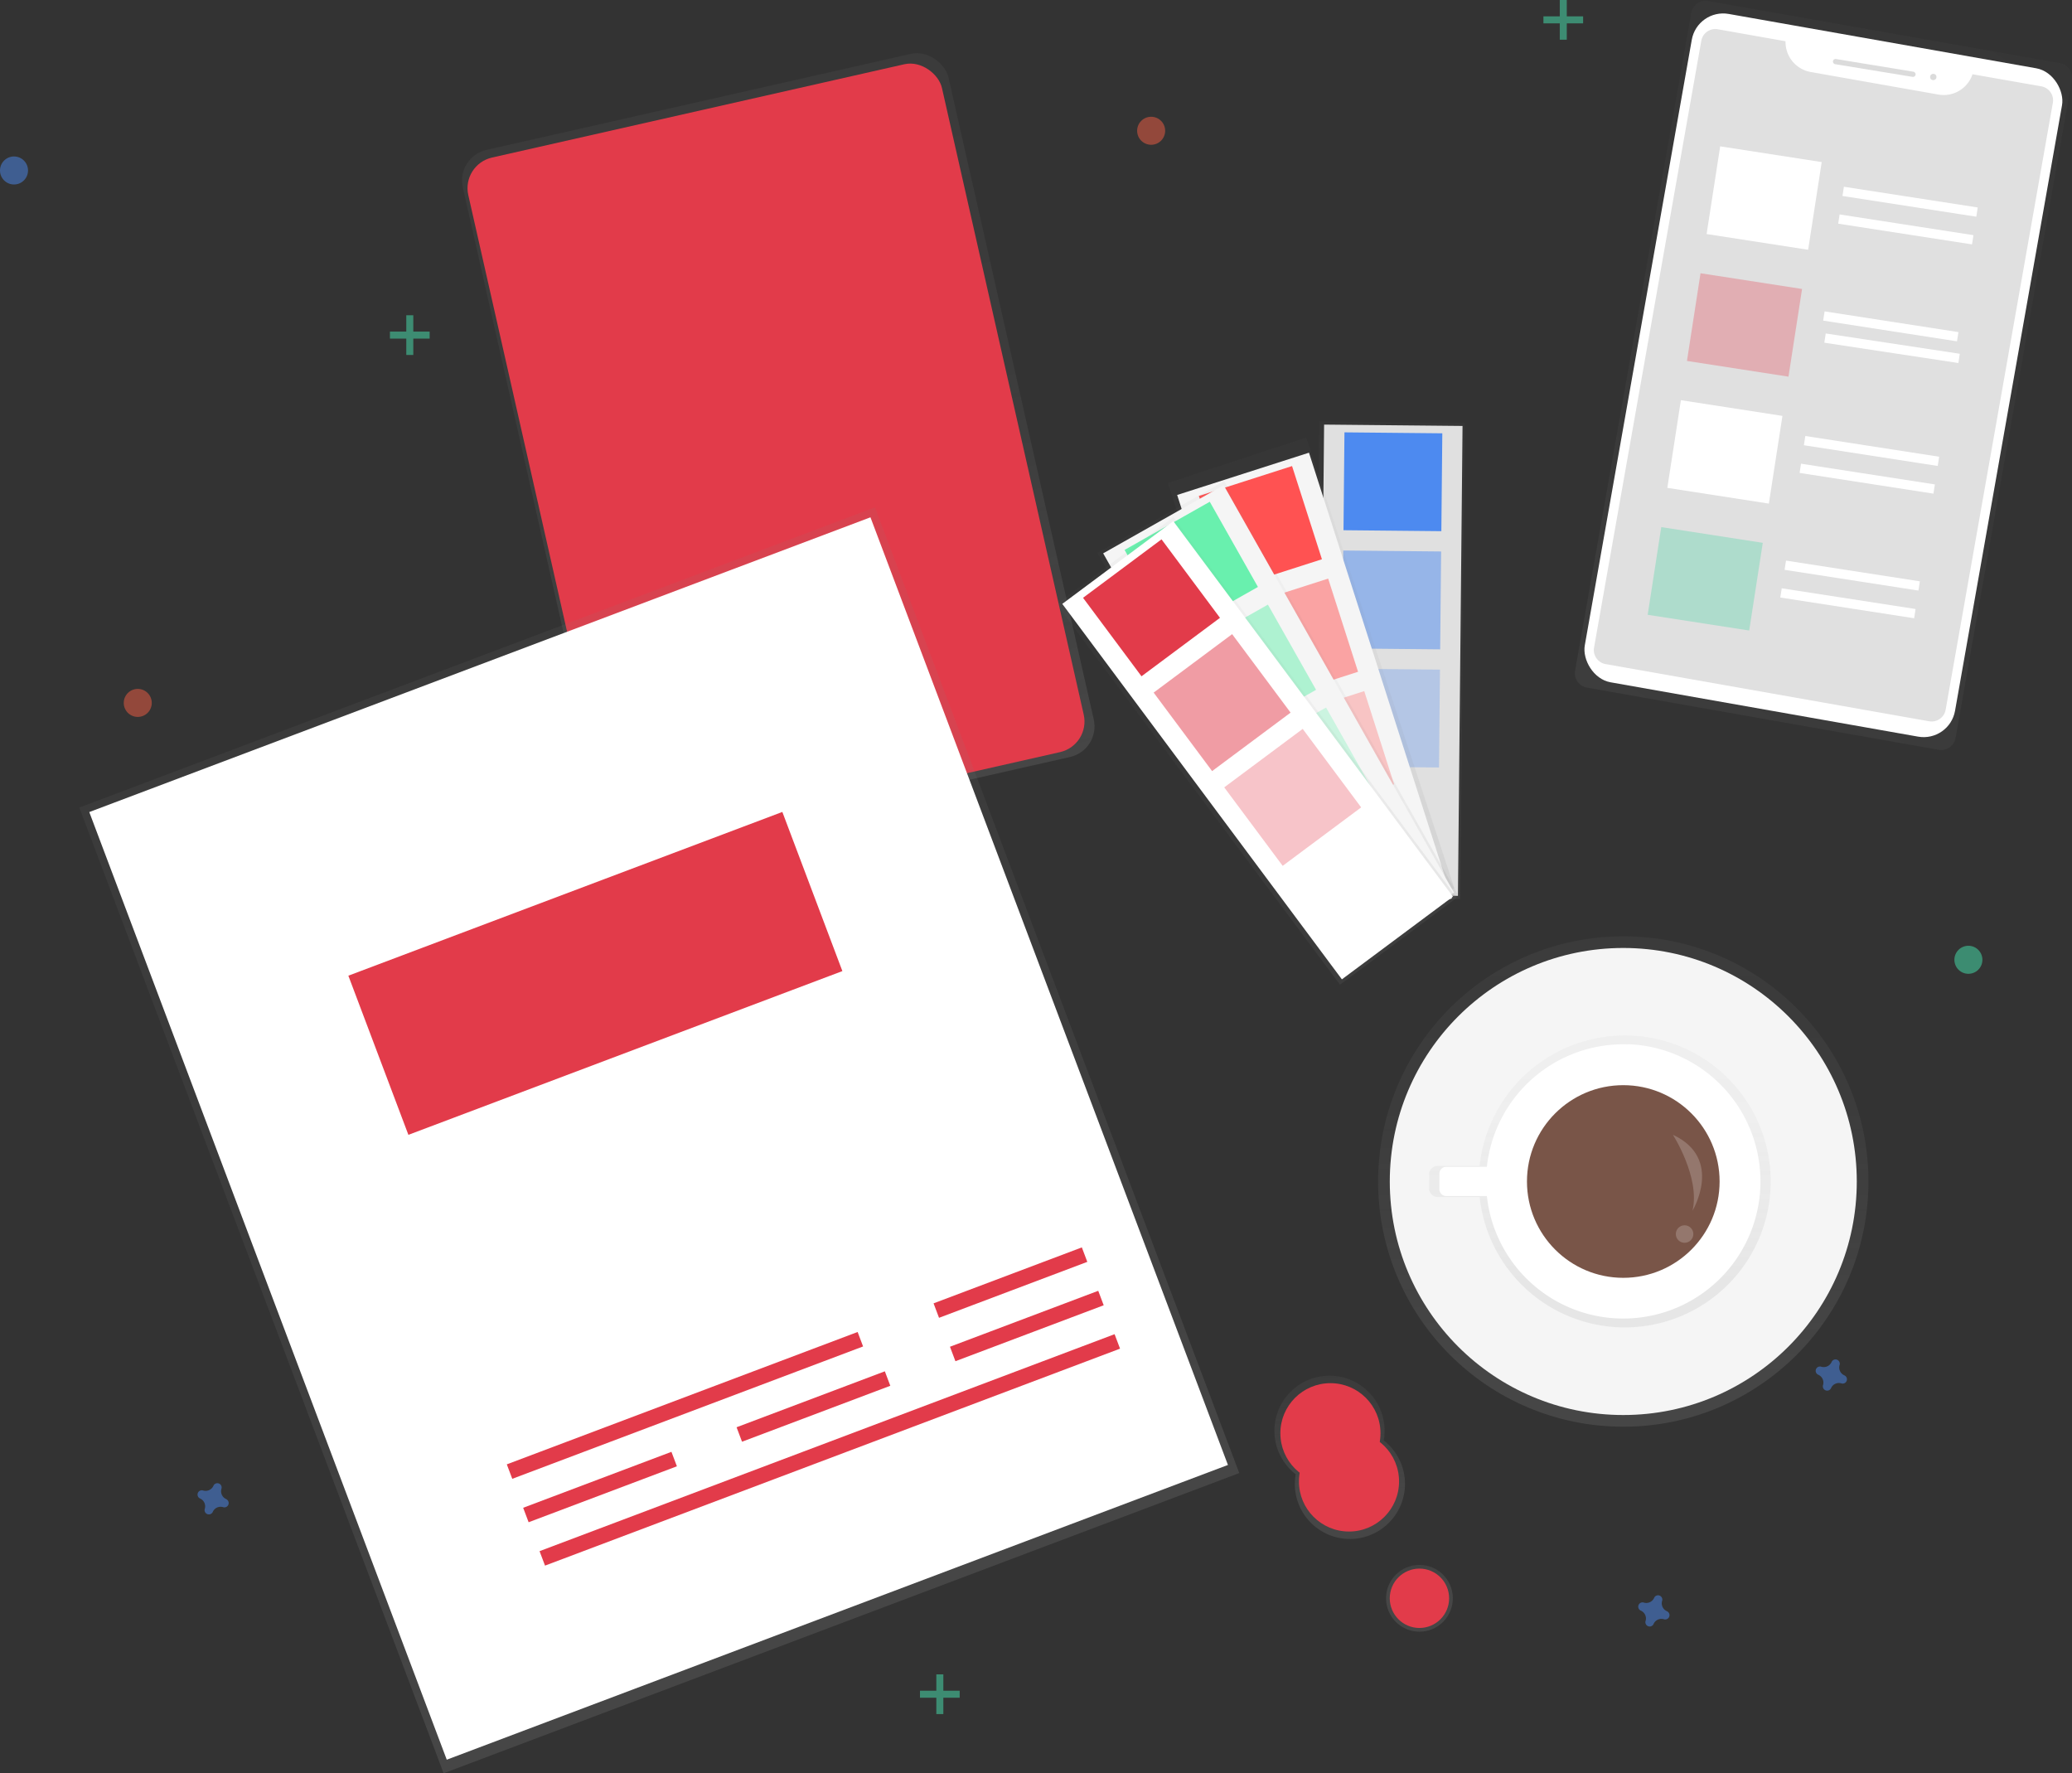<svg xmlns="http://www.w3.org/2000/svg" xmlns:xlink="http://www.w3.org/1999/xlink" data-name="Layer 1" viewBox="0 0 887.37 759.32">
  <rect x="0" y="0" width="887.37" height="759.32" fill="#333333" stroke="none"/>
  <defs>
    <linearGradient id="a" x1="506.4" x2="506.4" y1="439.52" y2="130.8" gradientTransform="translate(-16.76 -20.68)" gradientUnits="userSpaceOnUse">
      <stop offset="0" stop-color="gray" stop-opacity=".25"></stop>
      <stop offset=".54" stop-color="gray" stop-opacity=".12"></stop>
      <stop offset="1" stop-color="gray" stop-opacity=".1"></stop>
    </linearGradient>
    <linearGradient id="b" x1="379.37" x2="379.37" y1="769.66" y2="327.66" gradientTransform="translate(59.33 9.94)" xlink:href="#a"></linearGradient>
    <linearGradient id="c" x1="730.07" x2="730.07" y1="729.34" y2="659.46" xlink:href="#a"></linearGradient>
    <linearGradient id="d" x1="607.9" x2="607.9" y1="698.71" y2="670.12" xlink:href="#a"></linearGradient>
    <linearGradient id="e" x1="854.95" x2="985.81" y1="374.84" y2="65.83" gradientTransform="rotate(90 923.425 234.135)" xlink:href="#a"></linearGradient>
    <linearGradient id="f" x1="485.61" x2="485.61" y1="585.05" y2="381.09" gradientTransform="rotate(90 683.55 551.03)" xlink:href="#a"></linearGradient>
    <linearGradient id="g" x1="509.53" x2="509.53" y1="656.67" y2="453.47" gradientTransform="translate(209.29 -186.27)" xlink:href="#a"></linearGradient>
    <linearGradient id="h" x1="502.64" x2="502.64" y1="656.89" y2="453.69" gradientTransform="translate(200.82 -175.06)" xlink:href="#a"></linearGradient>
    <linearGradient id="i" x1="504.18" x2="504.18" y1="668.85" y2="465.65" gradientTransform="translate(190.32 -175.35)" xlink:href="#a"></linearGradient>
    <linearGradient id="j" x1="695.2" x2="695.2" y1="610.94" y2="400.94" xlink:href="#a"></linearGradient>
    <linearGradient id="k" x1="841.52" x2="841.52" y1="638.78" y2="513.78" xlink:href="#a"></linearGradient>
  </defs>
  <rect width="213.27" height="308.72" x="383" y="110.12" fill="url(#a)" rx="13.44" transform="rotate(-12.75 96.808 928.906)"></rect>
  <rect width="207.97" height="302.01" x="384.68" y="114.08" fill="#e23b4a" rx="13.44" transform="rotate(-12.75 95.833 929.522)"></rect>
  <path fill="url(#b)" d="M256.6 337.6h364.19v442H256.6z" transform="rotate(-20.67 167.774 952.108)"></path>
  <path fill="#fff" d="M38.235 347.74l334.553-126.217 153.097 405.8L191.332 753.54z"></path>
  <path fill="#e23b4a" d="M217.051 627.065l150.244-56.682 2.336 6.194-150.243 56.682zM231.076 664.235l246.266-92.91 2.337 6.195-246.267 92.909zM399.818 558.118l63.501-23.957 2.337 6.194-63.501 23.957zM224.055 645.66l63.501-23.958 2.337 6.194-63.501 23.957zM315.451 611.18l63.501-23.958 2.337 6.194-63.501 23.957zM406.838 576.703l63.501-23.957 2.337 6.194-63.501 23.957zM149.19 417.81l185.863-70.12 25.712 68.15-185.863 70.12z"></path>
  <path fill="url(#c)" d="M748.93 687.15a24.07 24.07 0 0 0 .36-4.11 23.59 23.59 0 1 0-38.07 18.61 23.18 23.18 0 0 0-.37 4.11 23.59 23.59 0 1 0 38.08-18.61z" transform="translate(-156.32 -70.34)"></path>
  <circle cx="577.73" cy="634.39" r="21.44" fill="#e23b4a"></circle>
  <circle cx="607.9" cy="684.42" r="14.3" fill="url(#d)"></circle>
  <circle cx="607.9" cy="684.42" r="12.71" fill="#e23b4a"></circle>
  <circle cx="569.78" cy="613.74" r="21.44" fill="#e23b4a"></circle>
  <g fill="#47e6b1" opacity=".5">
    <path d="M668 0h3v17h-3z"></path>
    <path d="M678 7v3h-17V7z"></path>
  </g>
  <g fill="#47e6b1" opacity=".5">
    <path d="M174 135h3v17h-3z"></path>
    <path d="M184 142v3h-17v-3z"></path>
  </g>
  <g fill="#47e6b1" opacity=".5">
    <path d="M401 717h3v17h-3z"></path>
    <path d="M411 724v3h-17v-3z"></path>
  </g>
  <path fill="#4d8af0" d="M789.89 588.95a3.67 3.67 0 0 1-2.05-4.44 1.89 1.89 0 0 0 .08-.4 1.84 1.84 0 0 0-3.31-1.23 1.9 1.9 0 0 0-.2.37 3.68 3.68 0 0 1-4.45 2 1.77 1.77 0 0 0-.4-.08 1.84 1.84 0 0 0-1.22 3.31 1.62 1.62 0 0 0 .36.21 3.68 3.68 0 0 1 2.05 4.44 1.15 1.15 0 0 0-.08.41 1.84 1.84 0 0 0 3.31 1.22 2.53 2.53 0 0 0 .2-.36 3.67 3.67 0 0 1 4.44-2 1.86 1.86 0 0 0 .41.08 1.84 1.84 0 0 0 1.22-3.31 2.6 2.6 0 0 0-.36-.22zM713.89 689.95a3.67 3.67 0 0 1-2.05-4.44 1.89 1.89 0 0 0 .08-.4 1.84 1.84 0 0 0-3.31-1.23 1.9 1.9 0 0 0-.2.37 3.68 3.68 0 0 1-4.45 2 1.77 1.77 0 0 0-.4-.08 1.84 1.84 0 0 0-1.22 3.31 1.62 1.62 0 0 0 .36.21 3.68 3.68 0 0 1 2.05 4.44 1.15 1.15 0 0 0-.08.41 1.84 1.84 0 0 0 3.31 1.22 2.53 2.53 0 0 0 .2-.36 3.67 3.67 0 0 1 4.44-2 1.86 1.86 0 0 0 .41.08 1.84 1.84 0 0 0 1.22-3.31 2.6 2.6 0 0 0-.36-.22zM96.89 641.95a3.67 3.67 0 0 1-2.05-4.44 1.89 1.89 0 0 0 .08-.4 1.84 1.84 0 0 0-3.31-1.23 1.9 1.9 0 0 0-.2.37 3.68 3.68 0 0 1-4.45 2 1.77 1.77 0 0 0-.4-.08 1.84 1.84 0 0 0-1.22 3.31 1.62 1.62 0 0 0 .36.21 3.68 3.68 0 0 1 2 4.44 1.15 1.15 0 0 0-.08.41 1.84 1.84 0 0 0 3.31 1.22 2.53 2.53 0 0 0 .2-.36 3.67 3.67 0 0 1 4.44-2 1.86 1.86 0 0 0 .41.08 1.84 1.84 0 0 0 1.22-3.31 2.6 2.6 0 0 0-.31-.22z" opacity=".5"></path>
  <circle cx="493" cy="56" r="6" fill="#f55f44" opacity=".5"></circle>
  <circle cx="6" cy="73" r="6" fill="#4d8af0" opacity=".5"></circle>
  <circle cx="843" cy="411" r="6" fill="#47e6b1" opacity=".5"></circle>
  <circle cx="59" cy="301" r="6" fill="#f55f44" opacity=".5"></circle>
  <path fill="url(#e)" d="M794.22 148.35h286a6.29 6.29 0 0 1 6.29 6.29v152.92a6.28 6.28 0 0 1-6.28 6.28h-286a6.29 6.29 0 0 1-6.29-6.29V154.64a6.29 6.29 0 0 1 6.29-6.29z" opacity=".5" transform="rotate(-79.98 817.146 289.099)"></path>
  <rect width="161.02" height="290.64" x="856.72" y="85.71" fill="#fff" rx="13.64" transform="rotate(10.02 1260.163 -695.729)"></rect>
  <path fill="#e0e0e0" d="M844.76 31.8a13 13 0 0 1-14.6 8.69l-54.77-9.67a13.06 13.06 0 0 1-10.71-13.16l-29-5.13a6.11 6.11 0 0 0-7.08 5l-45.92 259.76a6.12 6.12 0 0 0 4.95 7.09l138.55 24.48a6.11 6.11 0 0 0 7.09-5l45.9-259.81a6.11 6.11 0 0 0-5-7.09z"></path>
  <rect width="35.88" height="2.24" x="941.07" y="98.26" fill="#dbdbdb" rx="1.12" transform="rotate(9.3 1312.92 -896.745)"></rect>
  <circle cx="827.96" cy="32.96" r="1.35" fill="#dbdbdb"></circle>
  <path fill="#fff" d="M736.697 62.668l43.482 6.731-5.813 37.553-43.482-6.731z"></path>
  <path fill="#e23b4a" d="M728.281 117.01l43.482 6.731-5.813 37.553-43.482-6.731z" opacity=".3"></path>
  <path fill="#fff" d="M719.876 171.364l43.482 6.731-5.814 37.553-43.482-6.732z"></path>
  <path fill="#3ad29f" d="M711.46 225.716l43.482 6.731L749.129 270l-43.483-6.732z" opacity=".3"></path>
  <path fill="#fff" d="M789.681 79.97L847 88.843l-.612 3.953-57.318-8.873zM787.849 91.829l57.317 8.873-.612 3.953-57.317-8.873zM781.414 133.337l57.317 8.873-.612 3.953-57.317-8.874zM781.895 142.793l57.42 8.7-.6 3.96-57.42-8.7zM773.158 186.705l57.317 8.873-.612 3.953-57.317-8.873zM771.325 198.564l57.317 8.873-.612 3.953-57.317-8.873zM764.892 240.061l57.317 8.874-.612 3.952-57.317-8.873zM763.059 251.92l57.317 8.873-.612 3.953-57.317-8.873z"></path>
  <path fill="url(#f)" d="M649.53 321.92h203.96v62.36H649.53z" opacity=".5" transform="rotate(-89.44 637.817 396.862)"></path>
  <path fill="#e0e0e0" d="M567.068 181.818l59.287.58-1.967 201.22-59.287-.58z"></path>
  <path fill="#4d8af0" d="M575.786 185.141l41.908.41-.41 41.908-41.908-.41z"></path>
  <path fill="#4d8af0" d="M575.281 235.744l41.908.41-.41 41.907-41.907-.41z" opacity=".5"></path>
  <path fill="#4d8af0" d="M574.787 286.336l41.908.41-.41 41.908-41.908-.41z" opacity=".3"></path>
  <path fill="url(#g)" d="M687.64 267.19H750v203.2h-62.36z" opacity=".5" transform="rotate(-18.2 405.546 822.217)"></path>
  <path fill="#f5f5f5" d="M504.139 211.954l56.458-18.105 61.216 190.894-56.458 18.105z"></path>
  <path fill="#ff5252" d="M513.436 212.374l39.908-12.798 12.798 39.908-39.908 12.798z"></path>
  <path fill="#ff5252" d="M528.903 260.561l39.908-12.798 12.798 39.908L541.7 300.47z" opacity=".5"></path>
  <path fill="#ff5252" d="M544.347 308.742l39.909-12.798 12.797 39.908-39.908 12.798z" opacity=".3"></path>
  <path fill="url(#h)" d="M672.28 278.64h62.36v203.2h-62.36z" opacity=".5" transform="rotate(-29.48 491.571 642.13)"></path>
  <path fill="#f5f5f5" d="M472.452 236.953l51.614-29.177 98.655 174.514-51.613 29.178z"></path>
  <path fill="#69f0ae" d="M481.623 235.485l36.484-20.625 20.624 36.484-36.483 20.625z"></path>
  <path fill="#69f0ae" d="M506.522 279.537l36.484-20.625 20.624 36.484-36.483 20.624z" opacity=".5"></path>
  <path fill="#69f0ae" d="M531.426 323.59l36.484-20.625 20.624 36.484-36.483 20.624z" opacity=".3"></path>
  <path fill="url(#i)" d="M663.32 290.3h62.36v203.2h-62.36z" opacity=".5" transform="rotate(-36.68 510.265 592.506)"></path>
  <path fill="#fff" d="M454.94 258.596l47.55-35.416 119.75 160.773-47.55 35.417z"></path>
  <path fill="#e23b4a" d="M463.831 255.991l33.611-25.035 25.035 33.611-33.611 25.035z"></path>
  <path fill="#e23b4a" d="M494.071 296.586l33.611-25.035 25.035 33.611-33.611 25.035z" opacity=".5"></path>
  <path fill="#e23b4a" d="M524.296 337.163l33.61-25.035 25.035 33.611-33.61 25.035z" opacity=".3"></path>
  <circle cx="695.2" cy="505.94" r="105" fill="url(#j)"></circle>
  <circle cx="695.2" cy="505.94" r="100" fill="#f5f5f5"></circle>
  <path fill="url(#k)" d="M854.28 513.81A62.5 62.5 0 0 0 790 569.63h-18a3.64 3.64 0 0 0-3.64 3.64v6a3.64 3.64 0 0 0 3.64 3.64h18a62.5 62.5 0 1 0 64.27-69.11z" opacity=".5" transform="translate(-156.32 -70.34)"></path>
  <path fill="#fff" d="M697.19 447.22a58.75 58.75 0 0 0-60.41 52.44h-17.42a2.91 2.91 0 0 0-2.91 2.91v6.67a2.91 2.91 0 0 0 2.91 2.92h17.42a58.75 58.75 0 1 0 60.41-65z"></path>
  <circle cx="695.2" cy="505.94" r="41.25" fill="#795548"></circle>
  <path fill="#fff" d="M716.45 485.94s11.76 18.28 8.4 32.5c0 0 13.45-22.35-8.4-32.5z" opacity=".2"></path>
  <circle cx="721.45" cy="528.44" r="3.75" fill="#fff" opacity=".2"></circle>
</svg>